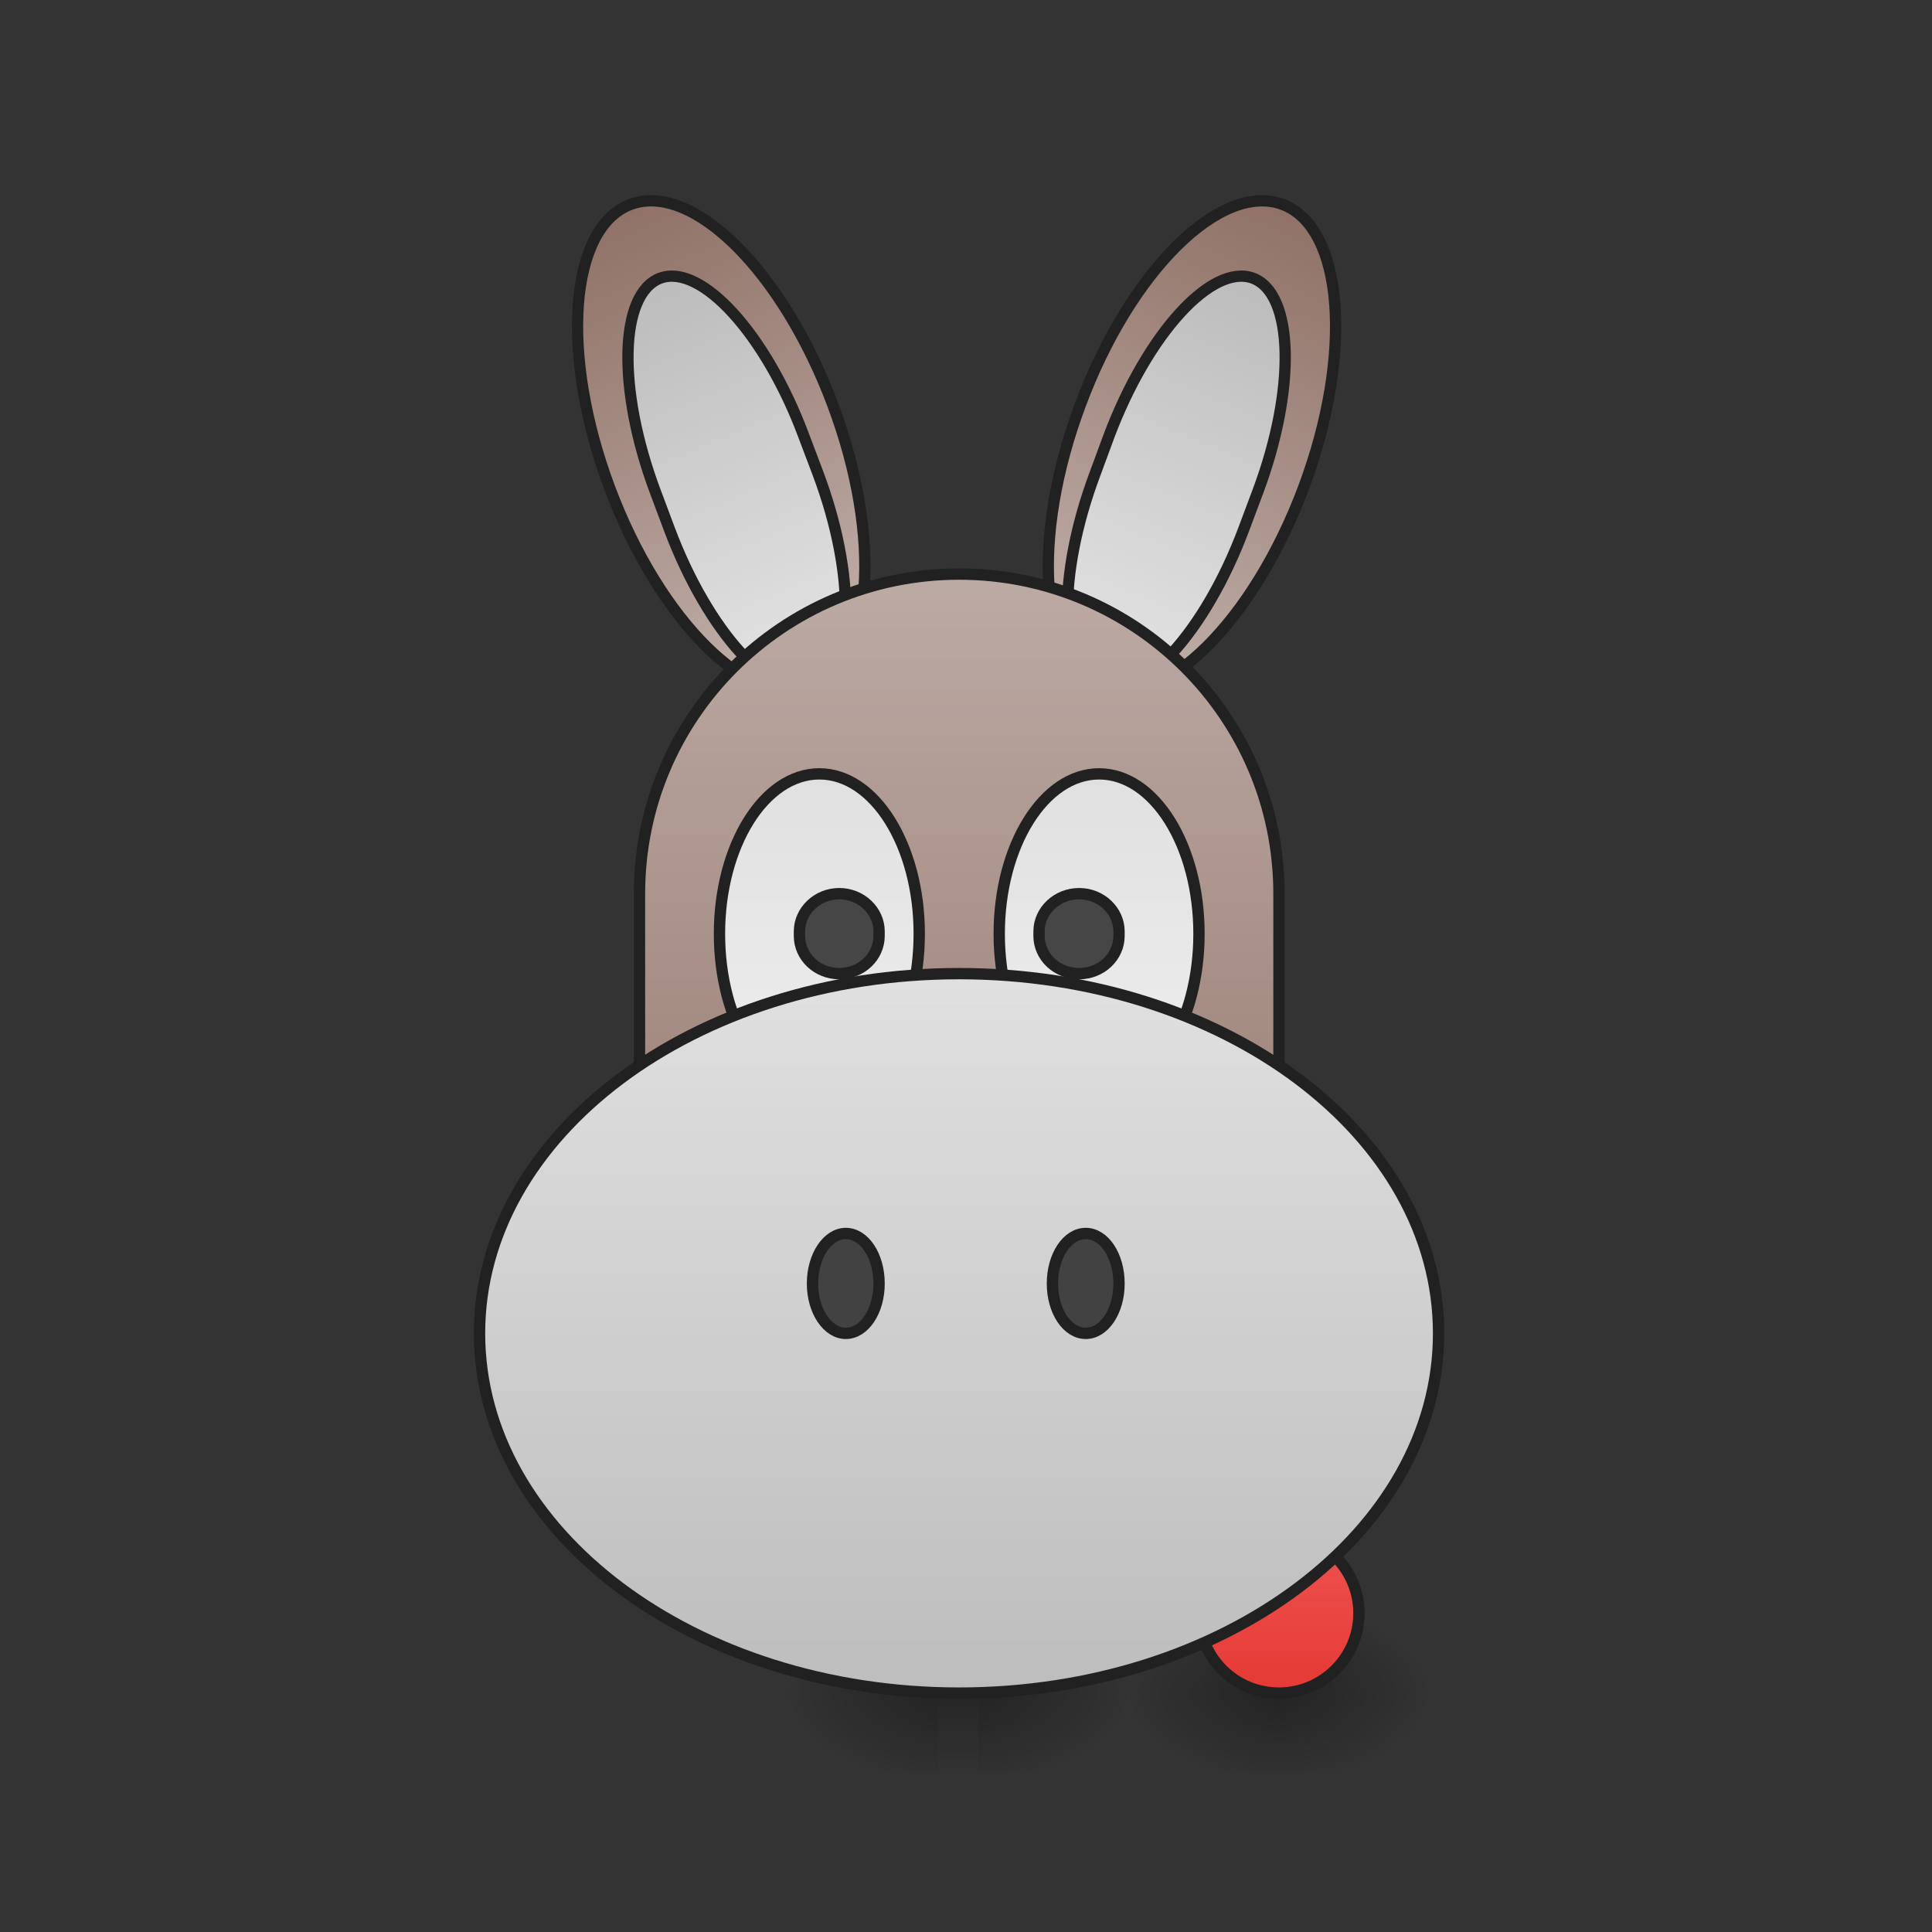 <?xml version="1.0" encoding="UTF-8"?>
<svg xmlns="http://www.w3.org/2000/svg" xmlns:xlink="http://www.w3.org/1999/xlink" width="22pt" height="22pt" viewBox="0 0 22 22" version="1.1">
<rect x="0" y="0" width="22" height="22" fill="#333333" stroke="none"/>
<defs>
<radialGradient id="radial0" gradientUnits="userSpaceOnUse" cx="450.909" cy="189.579" fx="450.909" fy="189.579" r="21.167" gradientTransform="matrix(0,-0.054,-0.097,-0,32.656,43.722)">
<stop offset="0" style="stop-color:rgb(0%,0%,0%);stop-opacity:0.314;"/>
<stop offset="0.222" style="stop-color:rgb(0%,0%,0%);stop-opacity:0.275;"/>
<stop offset="1" style="stop-color:rgb(0%,0%,0%);stop-opacity:0;"/>
</radialGradient>
<radialGradient id="radial1" gradientUnits="userSpaceOnUse" cx="450.909" cy="189.579" fx="450.909" fy="189.579" r="21.167" gradientTransform="matrix(-0,0.054,0.097,0,-3.549,-5.175)">
<stop offset="0" style="stop-color:rgb(0%,0%,0%);stop-opacity:0.314;"/>
<stop offset="0.222" style="stop-color:rgb(0%,0%,0%);stop-opacity:0.275;"/>
<stop offset="1" style="stop-color:rgb(0%,0%,0%);stop-opacity:0;"/>
</radialGradient>
<radialGradient id="radial2" gradientUnits="userSpaceOnUse" cx="450.909" cy="189.579" fx="450.909" fy="189.579" r="21.167" gradientTransform="matrix(-0,-0.054,0.097,-0,-3.549,43.722)">
<stop offset="0" style="stop-color:rgb(0%,0%,0%);stop-opacity:0.314;"/>
<stop offset="0.222" style="stop-color:rgb(0%,0%,0%);stop-opacity:0.275;"/>
<stop offset="1" style="stop-color:rgb(0%,0%,0%);stop-opacity:0;"/>
</radialGradient>
<radialGradient id="radial3" gradientUnits="userSpaceOnUse" cx="450.909" cy="189.579" fx="450.909" fy="189.579" r="21.167" gradientTransform="matrix(0,0.054,-0.097,0,32.656,-5.175)">
<stop offset="0" style="stop-color:rgb(0%,0%,0%);stop-opacity:0.314;"/>
<stop offset="0.222" style="stop-color:rgb(0%,0%,0%);stop-opacity:0.275;"/>
<stop offset="1" style="stop-color:rgb(0%,0%,0%);stop-opacity:0;"/>
</radialGradient>
<linearGradient id="linear0" gradientUnits="userSpaceOnUse" x1="254" y1="233.5" x2="254" y2="254.667" gradientTransform="matrix(0.043,0,0,0.043,2.274,9.239)">
<stop offset="0" style="stop-color:rgb(0%,0%,0%);stop-opacity:0.275;"/>
<stop offset="1" style="stop-color:rgb(0%,0%,0%);stop-opacity:0;"/>
</linearGradient>
<radialGradient id="radial4" gradientUnits="userSpaceOnUse" cx="450.909" cy="189.579" fx="450.909" fy="189.579" r="21.167" gradientTransform="matrix(0,-0.054,-0.097,-0,29.245,43.722)">
<stop offset="0" style="stop-color:rgb(0%,0%,0%);stop-opacity:0.314;"/>
<stop offset="0.222" style="stop-color:rgb(0%,0%,0%);stop-opacity:0.275;"/>
<stop offset="1" style="stop-color:rgb(0%,0%,0%);stop-opacity:0;"/>
</radialGradient>
<radialGradient id="radial5" gradientUnits="userSpaceOnUse" cx="450.909" cy="189.579" fx="450.909" fy="189.579" r="21.167" gradientTransform="matrix(-0,0.054,0.097,0,-7.415,-5.175)">
<stop offset="0" style="stop-color:rgb(0%,0%,0%);stop-opacity:0.314;"/>
<stop offset="0.222" style="stop-color:rgb(0%,0%,0%);stop-opacity:0.275;"/>
<stop offset="1" style="stop-color:rgb(0%,0%,0%);stop-opacity:0;"/>
</radialGradient>
<radialGradient id="radial6" gradientUnits="userSpaceOnUse" cx="450.909" cy="189.579" fx="450.909" fy="189.579" r="21.167" gradientTransform="matrix(-0,-0.054,0.097,-0,-7.415,43.722)">
<stop offset="0" style="stop-color:rgb(0%,0%,0%);stop-opacity:0.314;"/>
<stop offset="0.222" style="stop-color:rgb(0%,0%,0%);stop-opacity:0.275;"/>
<stop offset="1" style="stop-color:rgb(0%,0%,0%);stop-opacity:0;"/>
</radialGradient>
<radialGradient id="radial7" gradientUnits="userSpaceOnUse" cx="450.909" cy="189.579" fx="450.909" fy="189.579" r="21.167" gradientTransform="matrix(0,0.054,-0.097,0,29.245,-5.175)">
<stop offset="0" style="stop-color:rgb(0%,0%,0%);stop-opacity:0.314;"/>
<stop offset="0.222" style="stop-color:rgb(0%,0%,0%);stop-opacity:0.275;"/>
<stop offset="1" style="stop-color:rgb(0%,0%,0%);stop-opacity:0;"/>
</radialGradient>
<linearGradient id="linear1" gradientUnits="userSpaceOnUse" x1="338.667" y1="233.5" x2="338.667" y2="191.167" >
<stop offset="0" style="stop-color:rgb(89.804%,22.353%,20.784%);stop-opacity:1;"/>
<stop offset="1" style="stop-color:rgb(93.725%,32.549%,31.373%);stop-opacity:1;"/>
</linearGradient>
<linearGradient id="linear2" gradientUnits="userSpaceOnUse" x1="-260.592" y1="-150.451" x2="-270.5" y2="-277.945" gradientTransform="matrix(1,0,-0,1,-53.334,102.721)">
<stop offset="0" style="stop-color:rgb(73.725%,66.667%,64.314%);stop-opacity:1;"/>
<stop offset="1" style="stop-color:rgb(55.294%,43.137%,38.824%);stop-opacity:1;"/>
</linearGradient>
<linearGradient id="linear3" gradientUnits="userSpaceOnUse" x1="312.993" y1="-143.122" x2="308.953" y2="-45.92" gradientTransform="matrix(1,-0,0,1,0,0)">
<stop offset="0" style="stop-color:rgb(74.118%,74.118%,74.118%);stop-opacity:1;"/>
<stop offset="1" style="stop-color:rgb(87.843%,87.843%,87.843%);stop-opacity:1;"/>
</linearGradient>
<linearGradient id="linear4" gradientUnits="userSpaceOnUse" x1="-260.592" y1="-150.451" x2="-270.5" y2="-277.945" gradientTransform="matrix(1,0,-0,1,-53.334,102.721)">
<stop offset="0" style="stop-color:rgb(73.725%,66.667%,64.314%);stop-opacity:1;"/>
<stop offset="1" style="stop-color:rgb(55.294%,43.137%,38.824%);stop-opacity:1;"/>
</linearGradient>
<linearGradient id="linear5" gradientUnits="userSpaceOnUse" x1="312.993" y1="-143.122" x2="308.953" y2="-45.92" gradientTransform="matrix(1,-0,0,1,0,0)">
<stop offset="0" style="stop-color:rgb(74.118%,74.118%,74.118%);stop-opacity:1;"/>
<stop offset="1" style="stop-color:rgb(87.843%,87.843%,87.843%);stop-opacity:1;"/>
</linearGradient>
<linearGradient id="linear6" gradientUnits="userSpaceOnUse" x1="254" y1="-62.833" x2="254" y2="180.583" >
<stop offset="0" style="stop-color:rgb(73.725%,66.667%,64.314%);stop-opacity:1;"/>
<stop offset="1" style="stop-color:rgb(55.294%,43.137%,38.824%);stop-opacity:1;"/>
</linearGradient>
<linearGradient id="linear7" gradientUnits="userSpaceOnUse" x1="222.25" y1="0.667" x2="222.25" y2="85.333" gradientTransform="matrix(1,0,0,1,0,-10.583)">
<stop offset="0" style="stop-color:rgb(87.843%,87.843%,87.843%);stop-opacity:1;"/>
<stop offset="1" style="stop-color:rgb(93.333%,93.333%,93.333%);stop-opacity:1;"/>
</linearGradient>
<linearGradient id="linear8" gradientUnits="userSpaceOnUse" x1="222.25" y1="0.667" x2="222.25" y2="85.333" gradientTransform="matrix(1,0,0,1,74.083,-10.583)">
<stop offset="0" style="stop-color:rgb(87.843%,87.843%,87.843%);stop-opacity:1;"/>
<stop offset="1" style="stop-color:rgb(93.333%,93.333%,93.333%);stop-opacity:1;"/>
</linearGradient>
<linearGradient id="linear9" gradientUnits="userSpaceOnUse" x1="254" y1="233.5" x2="254" y2="43" >
<stop offset="0" style="stop-color:rgb(74.118%,74.118%,74.118%);stop-opacity:1;"/>
<stop offset="1" style="stop-color:rgb(87.843%,87.843%,87.843%);stop-opacity:1;"/>
</linearGradient>
</defs>
<g id="surface1">
<path style=" stroke:none;fill-rule:nonzero;fill:url(#radial0);" d="M 14.555 19.273 L 16.371 19.273 L 16.371 18.363 L 14.555 18.363 Z M 14.555 19.273 "/>
<path style=" stroke:none;fill-rule:nonzero;fill:url(#radial1);" d="M 14.555 19.273 L 12.734 19.273 L 12.734 20.184 L 14.555 20.184 Z M 14.555 19.273 "/>
<path style=" stroke:none;fill-rule:nonzero;fill:url(#radial2);" d="M 14.555 19.273 L 12.734 19.273 L 12.734 18.363 L 14.555 18.363 Z M 14.555 19.273 "/>
<path style=" stroke:none;fill-rule:nonzero;fill:url(#radial3);" d="M 14.555 19.273 L 16.371 19.273 L 16.371 20.184 L 14.555 20.184 Z M 14.555 19.273 "/>
<path style=" stroke:none;fill-rule:nonzero;fill:url(#linear0);" d="M 10.688 19.273 L 11.141 19.273 L 11.141 20.184 L 10.688 20.184 Z M 10.688 19.273 "/>
<path style=" stroke:none;fill-rule:nonzero;fill:url(#radial4);" d="M 11.141 19.273 L 12.961 19.273 L 12.961 18.363 L 11.141 18.363 Z M 11.141 19.273 "/>
<path style=" stroke:none;fill-rule:nonzero;fill:url(#radial5);" d="M 10.688 19.273 L 8.867 19.273 L 8.867 20.184 L 10.688 20.184 Z M 10.688 19.273 "/>
<path style=" stroke:none;fill-rule:nonzero;fill:url(#radial6);" d="M 10.688 19.273 L 8.867 19.273 L 8.867 18.363 L 10.688 18.363 Z M 10.688 19.273 "/>
<path style=" stroke:none;fill-rule:nonzero;fill:url(#radial7);" d="M 11.141 19.273 L 12.961 19.273 L 12.961 20.184 L 11.141 20.184 Z M 11.141 19.273 "/>
<path style="fill-rule:nonzero;fill:url(#linear1);stroke-width:3;stroke-linecap:square;stroke-linejoin:bevel;stroke:rgb(12.941%,12.941%,12.941%);stroke-opacity:1;stroke-miterlimit:4;" d="M 338.695 191.143 C 350.33 191.143 359.875 200.688 359.875 212.323 C 359.875 224.049 350.33 233.503 338.695 233.503 C 326.969 233.503 317.515 224.049 317.515 212.323 C 317.515 200.688 326.969 191.143 338.695 191.143 Z M 338.695 191.143 " transform="matrix(0.043,0,0,0.043,0,9.239)"/>
<path style="fill-rule:nonzero;fill:url(#linear2);stroke-width:3;stroke-linecap:square;stroke-linejoin:bevel;stroke:rgb(12.941%,12.941%,12.941%);stroke-opacity:1;stroke-miterlimit:4;" d="M -317.971 -168.71 C -300.373 -168.689 -286.147 -137.877 -286.236 -99.893 C -286.239 -61.877 -300.453 -31.065 -317.965 -31.055 C -335.478 -31.045 -349.704 -61.857 -349.701 -99.872 C -349.697 -137.888 -335.484 -168.7 -317.971 -168.71 Z M -317.971 -168.71 " transform="matrix(-0.04,-0.015,-0.015,0.04,-0.644,4.307)"/>
<path style="fill-rule:nonzero;fill:url(#linear3);stroke-width:3;stroke-linecap:square;stroke-linejoin:bevel;stroke:rgb(12.941%,12.941%,12.941%);stroke-opacity:1;stroke-miterlimit:4;" d="M 317.457 -147.532 C 329.161 -147.535 338.666 -123.812 338.659 -94.596 L 338.662 -83.956 C 338.655 -54.74 329.18 -31.074 317.476 -31.07 C 305.773 -31.067 296.353 -54.821 296.36 -84.037 L 296.302 -94.56 C 296.309 -123.776 305.785 -147.443 317.457 -147.532 Z M 317.457 -147.532 " transform="matrix(0.04,0.015,-0.015,0.04,-0.644,4.307)"/>
<path style="fill-rule:nonzero;fill:url(#linear4);stroke-width:3;stroke-linecap:square;stroke-linejoin:bevel;stroke:rgb(12.941%,12.941%,12.941%);stroke-opacity:1;stroke-miterlimit:4;" d="M -317.962 -168.707 C -300.364 -168.686 -286.223 -137.905 -286.227 -99.889 C -286.23 -61.874 -300.444 -31.062 -317.956 -31.052 C -335.469 -31.041 -349.695 -61.854 -349.692 -99.869 C -349.688 -137.884 -335.475 -168.696 -317.962 -168.707 Z M -317.962 -168.707 " transform="matrix(0.04,-0.015,0.015,0.04,22.429,4.307)"/>
<path style="fill-rule:nonzero;fill:url(#linear5);stroke-width:3;stroke-linecap:square;stroke-linejoin:bevel;stroke:rgb(12.941%,12.941%,12.941%);stroke-opacity:1;stroke-miterlimit:4;" d="M 317.448 -147.528 C 329.152 -147.532 338.657 -123.809 338.65 -94.593 L 338.653 -83.953 C 338.646 -54.737 329.171 -31.071 317.467 -31.067 C 305.849 -31.095 296.344 -54.818 296.351 -84.034 L 296.379 -94.588 C 296.3 -123.773 305.861 -147.47 317.448 -147.528 Z M 317.448 -147.528 " transform="matrix(-0.04,0.015,0.015,0.04,22.429,4.307)"/>
<path style="fill-rule:nonzero;fill:url(#linear6);stroke-width:3;stroke-linecap:square;stroke-linejoin:bevel;stroke:rgb(12.941%,12.941%,12.941%);stroke-opacity:1;stroke-miterlimit:4;" d="M 253.976 -62.833 C 300.789 -62.833 338.695 -24.927 338.695 21.796 L 338.695 95.879 C 338.695 142.693 300.789 180.599 253.976 180.599 C 207.253 180.599 169.347 142.693 169.347 95.879 L 169.347 21.796 C 169.347 -24.927 207.253 -62.833 253.976 -62.833 Z M 253.976 -62.833 " transform="matrix(0.043,0,0,0.043,0,9.239)"/>
<path style="fill-rule:nonzero;fill:url(#linear7);stroke-width:3;stroke-linecap:square;stroke-linejoin:bevel;stroke:rgb(12.941%,12.941%,12.941%);stroke-opacity:1;stroke-miterlimit:4;" d="M 216.979 -9.929 C 231.614 -9.929 243.431 9.07 243.431 32.431 C 243.431 55.792 231.614 74.791 216.979 74.791 C 202.344 74.791 190.527 55.792 190.527 32.431 C 190.527 9.07 202.344 -9.929 216.979 -9.929 Z M 216.979 -9.929 " transform="matrix(0.043,0,0,0.043,0,9.239)"/>
<path style="fill-rule:nonzero;fill:url(#linear8);stroke-width:3;stroke-linecap:square;stroke-linejoin:bevel;stroke:rgb(12.941%,12.941%,12.941%);stroke-opacity:1;stroke-miterlimit:4;" d="M 291.063 -9.929 C 305.698 -9.929 317.515 9.07 317.515 32.431 C 317.515 55.792 305.698 74.791 291.063 74.791 C 276.428 74.791 264.611 55.792 264.611 32.431 C 264.611 9.07 276.428 -9.929 291.063 -9.929 Z M 291.063 -9.929 " transform="matrix(0.043,0,0,0.043,0,9.239)"/>
<path style="fill-rule:nonzero;fill:url(#linear9);stroke-width:3;stroke-linecap:square;stroke-linejoin:bevel;stroke:rgb(12.941%,12.941%,12.941%);stroke-opacity:1;stroke-miterlimit:4;" d="M 253.976 42.975 C 324.151 42.975 380.964 85.608 380.964 138.239 C 380.964 190.87 324.151 233.503 253.976 233.503 C 183.892 233.503 126.988 190.87 126.988 138.239 C 126.988 85.608 183.892 42.975 253.976 42.975 Z M 253.976 42.975 " transform="matrix(0.043,0,0,0.043,0,9.239)"/>
<path style="fill-rule:nonzero;fill:rgb(25.882%,25.882%,25.882%);fill-opacity:1;stroke-width:3;stroke-linecap:square;stroke-linejoin:bevel;stroke:rgb(12.941%,12.941%,12.941%);stroke-opacity:1;stroke-miterlimit:4;" d="M 223.979 111.787 C 228.887 111.787 232.796 117.696 232.796 125.058 C 232.796 132.33 228.887 138.239 223.979 138.239 C 219.161 138.239 215.161 132.33 215.161 125.058 C 215.161 117.696 219.161 111.787 223.979 111.787 Z M 223.979 111.787 " transform="matrix(0.043,0,0,0.043,0,9.239)"/>
<path style="fill-rule:nonzero;fill:rgb(25.882%,25.882%,25.882%);fill-opacity:0.965;stroke-width:3;stroke-linecap:square;stroke-linejoin:bevel;stroke:rgb(12.941%,12.941%,12.941%);stroke-opacity:1;stroke-miterlimit:4;" d="M 222.252 21.796 C 228.069 21.796 232.796 26.341 232.796 31.795 L 232.796 32.976 C 232.796 38.521 228.069 42.975 222.252 42.975 C 216.434 42.975 211.707 38.521 211.707 32.976 L 211.707 31.795 C 211.707 26.341 216.434 21.796 222.252 21.796 Z M 222.252 21.796 " transform="matrix(0.043,0,0,0.043,0,9.239)"/>
<path style="fill-rule:nonzero;fill:rgb(25.882%,25.882%,25.882%);fill-opacity:0.965;stroke-width:3;stroke-linecap:square;stroke-linejoin:bevel;stroke:rgb(12.941%,12.941%,12.941%);stroke-opacity:1;stroke-miterlimit:4;" d="M 285.791 21.796 C 291.609 21.796 296.335 26.341 296.335 31.795 L 296.335 32.976 C 296.335 38.521 291.609 42.975 285.791 42.975 C 279.882 42.975 275.156 38.521 275.156 32.976 L 275.156 31.795 C 275.156 26.341 279.882 21.796 285.791 21.796 Z M 285.791 21.796 " transform="matrix(0.043,0,0,0.043,0,9.239)"/>
<path style="fill-rule:nonzero;fill:rgb(25.882%,25.882%,25.882%);fill-opacity:1;stroke-width:3;stroke-linecap:square;stroke-linejoin:bevel;stroke:rgb(12.941%,12.941%,12.941%);stroke-opacity:1;stroke-miterlimit:4;" d="M 287.518 111.787 C 292.427 111.787 296.335 117.696 296.335 125.058 C 296.335 132.33 292.427 138.239 287.518 138.239 C 282.609 138.239 278.701 132.33 278.701 125.058 C 278.701 117.696 282.609 111.787 287.518 111.787 Z M 287.518 111.787 " transform="matrix(0.043,0,0,0.043,0,9.239)"/>
</g>
</svg>
